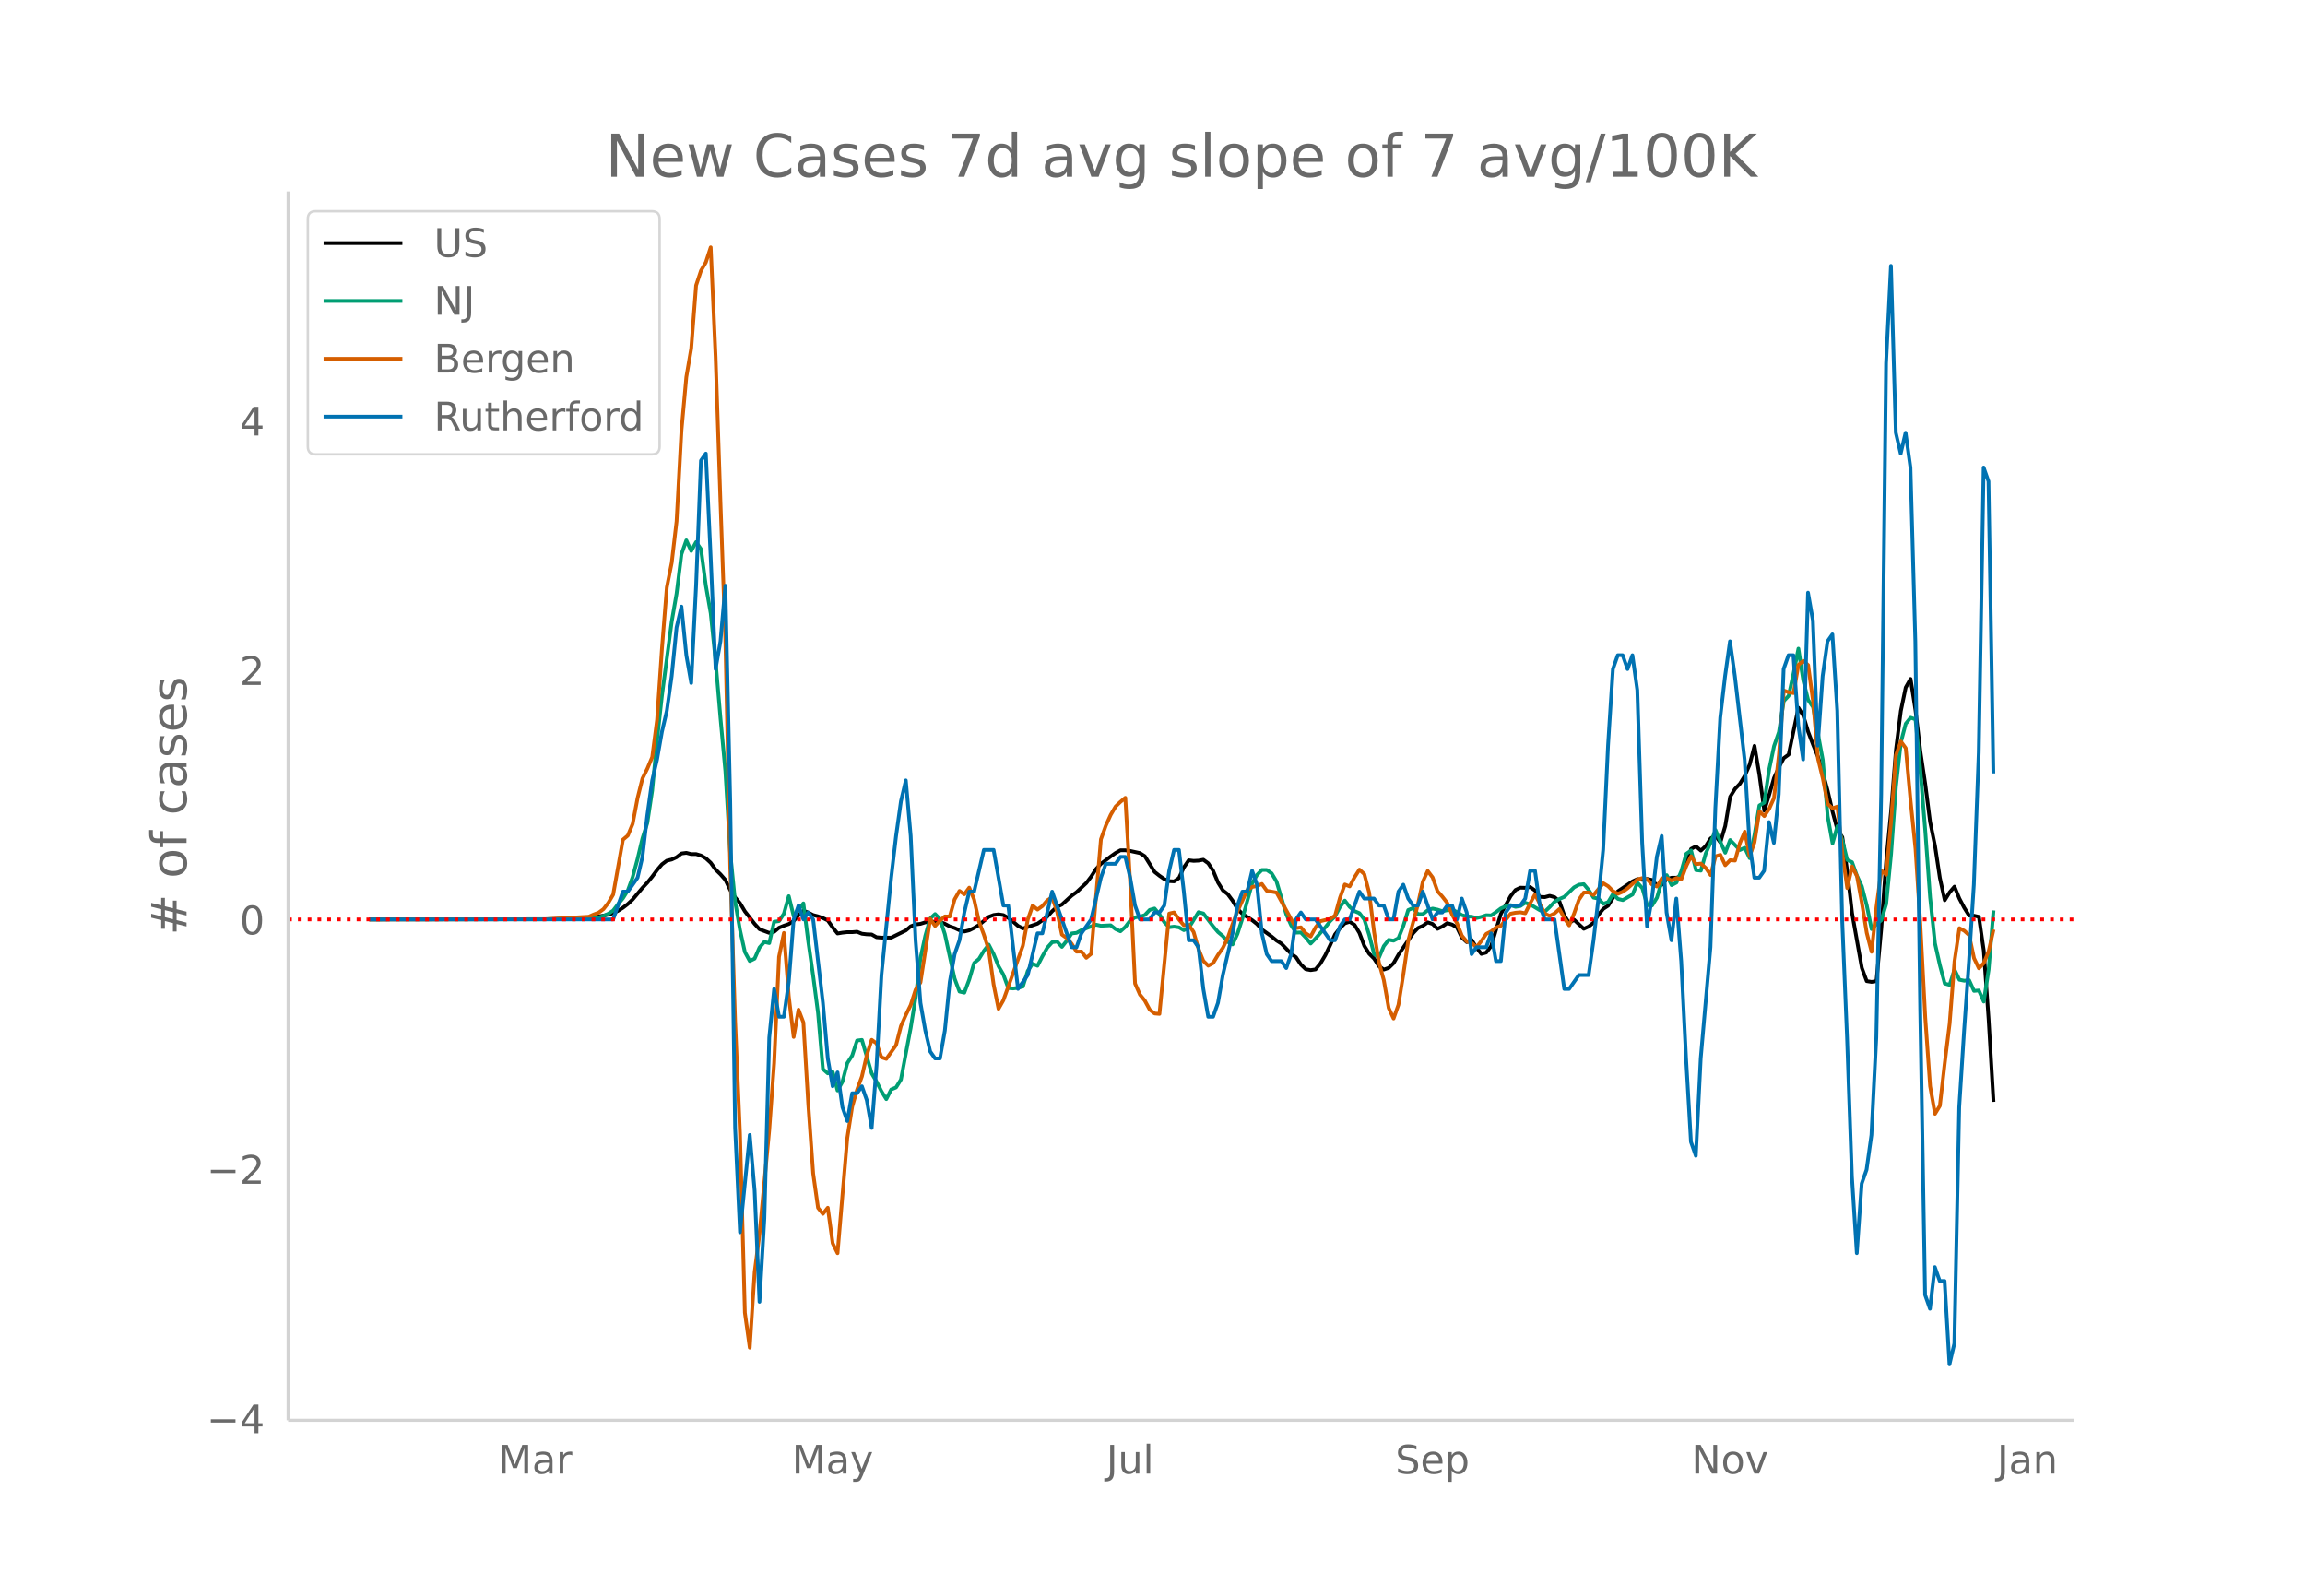 <svg height="864" viewBox="0 0 936 648" width="1248" xmlns="http://www.w3.org/2000/svg" xmlns:xlink="http://www.w3.org/1999/xlink"><defs><style>*{stroke-linecap:butt;stroke-linejoin:round}</style></defs><g id="figure_1"><path d="M0 648h936V0H0z" fill="#fff" id="patch_1"/><g id="axes_1"><path d="M117 576.72h725.4V77.76H117z" fill="none" id="patch_2"/><path clip-path="url(#p0504dc8140)" d="M149.973 373.345l73.272-.081 9.902-.246 3.96-.19 3.962-.384 3.96-.618 1.98-.403 1.98-.63 1.981-.94 1.98-1.237 1.981-1.513 1.98-1.868 3.961-4.708 1.98-2.105 1.98-2.44 1.981-2.684 1.98-2.326 1.98-1.477 1.981-.473 1.98-.924 1.98-1.527 1.981-.256 1.98.507 1.98-.005 1.981.581 1.98 1.127 1.98 1.82 1.981 2.753 1.98 1.925 1.98 2.257 1.981 4.11 1.98 2.989 1.98 2.357 1.981 3.337 3.96 5.086 1.981 2.176 3.96 1.482 1.981-.439 1.98-1.667 1.981-.806 1.98-.68 1.98-1.224 1.981-2.357 1.98-1.828 1.98.766 1.981.999 1.98.507 1.98.716 1.981.942 1.98 2.84 1.98 2.468 1.981-.331 1.98-.218 1.98.018 1.981-.164 1.98.799 1.98.233 1.981.068 1.98 1.119 1.98.165 3.962.008 5.94-2.926 1.98-1.668 1.981-.766 1.98-.247 1.98-.615 3.962-.267 1.98.037 1.98.82 1.98 1.082 1.981.637 1.98.918 1.98.509 1.981-.49 1.98-.971 1.98-1.187 3.961-3.307 1.98-.751 1.981-.267 1.98.308 1.98 1.109 1.981 1.556 1.98 1.721 1.98 1.013 1.981-.569 3.96-1.357 1.981-1.357 1.98-1.525 1.98-2.159 1.981-1.803 1.98-.908 3.961-3.614 1.98-1.434 3.961-3.715 1.98-2.596 1.981-3.09 1.98-2.1 3.961-2.983 1.98-1.414 1.98-1.109 1.981.01 1.98.27 3.961.865 1.98 1.262 3.961 6.369 1.98 1.565 1.98 1.37 1.981.813 1.98.118 1.98-1.362 1.981-4.307 1.98-2.908 1.98.241 1.981-.097 1.98-.37 1.98 1.45 1.981 3.011 1.98 4.766 1.98 3.198 1.981 1.541 1.98 2.666 1.981 3.337 1.98 1.998 3.961 2.579 1.98 1.587 1.98 2.216 3.961 2.835 1.98 1.63 1.981 1.255 3.96 4.117 1.981 1.404 1.98 2.966 1.98 1.904 1.981.373 1.98-.296 1.98-2.397 1.981-3.364 1.98-4.08 1.98-4.376 1.981-2.486 1.98-2.005 1.98-.636 1.981 1.256 1.98 3.289 1.98 5.24 1.981 3.187 1.98 1.965 1.98 3.081 1.981 1.394 1.98-.677 1.981-1.907 1.98-3.467 5.941-8.707 1.98-2.1 1.981-.899 1.98-1.413 1.98.67 1.981 1.963 1.98-.958 1.98-1.36 1.981.59 1.98 1.17 1.98 4.106 1.981 1.826 1.98-.921 1.98 3.189 1.981 2.531 1.98-.558 1.98-2.576 3.962-13.132 3.96-7.191 1.98-2.512 1.98-.93 1.981.057 1.98-.308 1.98 1.39 1.981 2.609 1.98.101 1.981-.535 1.98.54 1.98 1.733 1.981 5.663 1.98 3.163 1.98-1.368 3.961 3.672 1.98-.919 1.981-1.567 1.98-3.231 1.98-2.387 1.981-1.301 1.98-3.276 1.98-2.576 5.942-4.029 1.98-.913 1.98.312 1.98-.383 1.981.432 1.98 2.224 1.98-.285 1.981-2.28 1.98-.57 1.98-.007 1.981-.677 1.98-4.5 1.98-6.52 1.981-1.024 1.98 1.717 1.981-1.837 1.98-3.119 1.98-1.113 1.981 2.752 1.98-6.682 1.98-11.842 1.981-3.211 1.98-2.09 1.98-3.213 1.981-4.547 1.98-7.649 1.98 11.714 1.981 14.601 1.98-6.33 1.98-6.928 1.981-4.353 1.98-3.704 1.98-1.444 3.962-19.026 1.98 3.177 1.98 6.595 1.98 5.205 1.98 4.837 1.981 6.532 1.98 7.322 1.98 8.536 1.981 7.382 1.98 2.961 1.981 13.645 1.98 17.2 3.961 22.249 1.98 5.38 1.98.31 1.981-.29 1.98-21.53 1.98-27.322 1.981-20.13 1.98-25.065 1.98-15.686 1.981-9.545 1.98-3.473 1.98 12.697 1.981 16.69 1.98 13.24 1.98 15.437 1.981 9.63 1.98 13.077 1.98 9.097 1.981-3.205 1.98-2.314 1.98 4.828 1.981 3.755 1.98 3.18 1.98.05 1.981.443 1.98 13.71 1.98 28.02 1.981 33.421h0" fill="none" stroke="#000" stroke-linecap="round" stroke-width="1.5" id="line2d_1"/><path clip-path="url(#p0504dc8140)" d="M149.973 373.344l81.194-.099 5.94-.203 5.942-.443 1.98-.663 1.98-.878 1.98-1.298 1.981-2.595 1.98-2.397 1.981-3.188 1.98-5.428 1.98-7.378 1.981-8.331 1.98-6.243 1.98-13.184 1.981-20.497 1.98-18.024 3.961-30.062 1.98-11.386 1.98-16.011 1.981-5.627 1.98 4.323 1.98-3.624 1.981 2.839 1.98 14.784 1.98 11.333 1.981 19.392 1.98 23.133 1.98 21.561 1.981 33.14 1.98 19.764 1.98 11.56 1.981 8.949 1.98 3.66 1.98-.96 1.981-4.51 1.98-2.263 1.98.466 1.981-8.646 1.98-.285 1.981-2.99 1.98-7.14 1.98 8.1 3.961-5.167 1.98 15.557 1.981 13.848 1.98 15.103 1.98 22.778 1.981 1.74 1.98-.582 1.98 7.54 1.981-3.537 1.98-7.558 1.98-3.072 1.981-6.12 1.98-.25 3.961 13.579 1.98 3.368 1.98 3.893 1.981 3.205 1.98-3.915 1.98-.832 1.981-3.2 3.96-20.998 1.981-12.252 1.98-16.006 1.98-9.187 1.981-6.947 1.98-1.815 1.981 2.007 1.98 6.121 3.961 18.071 1.98 5.271 1.98.46 1.981-5.318 1.98-6.749 1.98-1.652 1.981-3.252 1.98-2.549 1.98 3.828 1.981 4.91 1.98 3.44 1.98 5.463 1.981.163 1.98-.245 1.98-.494 1.981-6.406 1.98-2.897 1.98.837 1.981-3.851 1.98-3.491 1.98-2.217 1.981-.302 1.98 2.176 1.98-2.473 1.981-2.979 1.98-.233 1.98-1.1 3.962-1.512 1.98-.698 1.98.442 3.961-.204 1.98 1.542 1.98.896 1.981-1.757 1.98-2.595 1.98-1.297 1.981-.291 1.98-.64 1.98-2.1 1.981-.57 1.98 2.367 1.98 3.224 1.981 2.018 1.98-.244 1.98.303 1.981 1.128 1.98-.872 3.961-6.44 1.98.529 3.961 5.213 1.98 2.32 1.98 1.66 1.981 2.338 1.98 1.041 1.981-4.322 1.98-6.19 3.961-14.214 1.98-3.509 1.98-2.013 1.981.006 1.98 1.356 1.98 3.316 3.961 13.312 1.98 4.485 1.981 2.985 1.98-.07 1.98 2.06 1.981 2.438 1.98-2.037 3.961-4.538 1.98-2.53 1.98-1.932 1.981-3.794 1.98-2.624 1.98 2.578 1.981 1.71 1.98.82 1.98 2.566 1.981 6.272 1.98 7.727 1.98 1.507 1.981-4.696 1.98-2.53 1.981.331 1.98-1.012 1.98-4.963 1.981-6.464 1.98-.797 1.98 2.461 1.981.006 1.98-1.56 1.98-.703 1.981.419 1.98.657 1.98-.401 1.981-.192 1.98.896 1.98 1.291 1.981.483 1.98.157 1.98.53 1.981-.477 1.98-.664 1.98.088 1.981-1.344 1.98-1.507 1.98-.85 1.981-.506 1.98.722 1.98-.338 1.981-1.315 1.98.658 3.961 2.38 1.98.593 1.981-1.891 1.98-2.13 1.98-1.152 1.981-.866 3.96-3.858 1.981-1.082 1.98-.227 1.98 2.38 1.981 3.095 1.98.419 1.98 2.123 1.981-.733 1.98-3.299 1.98 2.02 1.981.482 3.96-2.298 1.981-4.77 1.98 2.193 1.98 6.929 1.981.157 1.98-3.211 1.98-6.773 1.981-2.362 1.98 4.055 1.98-1.047 1.981-4.7 1.98-6.954 1.98-1.367 1.981 7.965 1.98.233 1.981-7 1.98-4.31 1.98-5.196 1.981 4.8 1.98 4.427 1.98-5.166 3.961 4.061 1.98-.896 1.981 4.2 1.98-9.535 1.98-11.875 1.981-1.129 1.98-13.416 1.98-9.513 1.981-5.725 1.98-12.613 1.98-2.112 1.981-9.117 1.98-10.042 1.98 12.968 1.981 7.884 1.98 2.868 3.961 21.452 1.98 22.865 1.98 11.019 1.981-6.988 1.98 5.696 1.981 8.024 1.98.93 1.98 5.487 1.981 4.317 1.98 7.633 1.98 9.722 1.981-1.96 1.98-1.653 1.98-6.563 1.981-20.293 1.98-27.397 1.98-17.943 1.981-7.581 1.98-2.444 1.98.652 1.981 20.794 1.98 24.36 1.98 27.188 1.981 18.647 1.98 8.831 1.98 7.477 1.981.564 1.98-6.208 1.98 4.108 1.981.395 1.98-.203 1.98 4.334 1.981-.163 1.98 4.51 1.98-12.987 1.981-24.034h0" fill="none" stroke="#009e73" stroke-linecap="round" stroke-width="1.5" id="line2d_2"/><path clip-path="url(#p0504dc8140)" d="M149.973 373.344l71.292-.055 17.823-1.054 1.98-.886 1.98-.721 1.981-1.441 1.98-2.55 1.98-3.382 3.962-22.285 1.98-1.663 1.98-4.767 1.98-10.477 1.981-7.927 1.98-3.992 1.98-4.711 1.981-15.19 1.98-28.825 1.98-24.89 1.981-9.979 1.98-16.852 1.98-36.808 1.981-21.786 1.98-11.586 1.98-25.61 1.981-5.988 1.98-3.381 1.98-6.098 1.981 44.458 1.98 59.038 1.98 55.657 1.981 92.63 1.98 62.198 1.98 46.01 1.981 72.62 1.98 14.191 1.98-30.655 1.981-15.466 3.96-42.241 1.981-27.163 1.98-43.184 1.981-9.7 1.98 25.665 1.98 16.575 1.981-11.087 1.98 5.211 1.98 33.261 1.981 28.05 1.98 13.97 1.98 2.438 1.981-2.494 1.98 14.413 1.98 4.047 3.961-46.787 1.98-12.695 1.981-6.874 1.98-5.432 1.98-8.648 1.981-6.209 1.98 1.442 1.98 5.654 1.981.665 3.96-5.599 1.981-7.76 1.98-4.49 1.98-4.047 1.981-6.209 1.98-2.938 3.961-25.833 1.98 2.883 1.981-2.162 1.98-1.718 1.98.055 1.981-6.985 1.98-3.437 1.98 1.386 1.981-2.716 1.98 4.823 1.98 8.98 1.981 5.322 1.98 6.153 1.98 14.08 1.981 9.868 1.98-3.493 3.961-11.031 3.96-11.142 1.981-10.588 1.98-5.655 1.98 1.608 1.981-1.441 1.98-2.329 1.98-1.22 1.981 5.766 1.98 9.368 1.98 1.442 1.981 2.273 1.98 3.215 1.98-.056 1.981 2.55 1.98-1.607 3.961-46.51 1.98-5.543 1.981-4.38 1.98-3.381 1.98-1.885 1.981-1.663 1.98 34.647 1.98 40.8 1.981 4.49 1.98 2.439 1.98 3.658 1.981 1.553 1.98.166 3.961-40.744 1.98-.444 1.98 2.883 1.981 2.328 1.98-.166 1.98 2.882 1.981 6.874 1.98 4.878 1.98 1.94 1.981-1.053 1.98-3.326 1.98-2.827 1.981-4.047 1.98-5.765 1.981-5.044 3.96-8.704 1.981-1.22 1.98-.387 1.98-.832 1.981 2.772 3.96.72 7.922 14.469 1.98-.333 1.98 2.44 1.981 1.275 1.98-3.66 1.98-2.55 3.961-.942 1.98-1.33 1.981-7.206 1.98-5.433 1.98.776 1.981-3.714 1.98-3.104 1.98 1.829 1.981 7.539 1.98 15.965 1.98 12.362 1.981 7.207 1.98 11.308 1.981 4.269 1.98-5.6 1.98-12.306 1.981-13.692 3.96-14.856 1.981-9.147 1.98-4.324 1.98 2.605 1.981 5.6 1.98 2.217 1.98 2.55 1.981 4.767 1.98 3.492 1.98 5.045 1.981 2.384 1.98.554 1.98 1.718 1.981-2.494 1.98-2.883 1.98-.998 1.981-1.607 1.98-.665 3.961-4.934 1.98-.388 1.98-.166 1.981.388 1.98-4.047 1.98-3.659 3.962 7.872 1.98.887 1.98-.998 1.98-1.774 1.981 3.659 1.98 2.993 1.98-4.767 1.981-5.654 1.98-2.938h1.98l1.981.997 3.96-4.767 1.981 1.22 1.98 1.995 1.98 1.053 1.981-.831 1.98-1.441 3.961-3.548 1.98-.554 1.98.498 1.981 2.162 1.98.776 1.98-3.326h1.981l1.98.832 1.98-.942 1.981.443 1.98-5.322 1.98-3.991 1.981 3.215 1.98-.222 1.981 1.774 1.98 2.883 1.98-7.595 1.981-.61 1.98 4.214 1.98-2.051 1.981.166 1.98-7.096 1.98-4.656 1.981 9.978 1.98-5.654 1.98-12.64 1.981 1.996 1.98-2.938 1.98-4.435 1.981-17.572 1.98-26.055 1.98.721 1.981.333 1.98-11.475 1.98-1.608 1.981 1.719 1.98 14.634 1.98 23.227 1.981 8.15 1.98 10.366 1.98 1.773 1.981-.72 1.98 18.903 1.981 14.191 1.98-8.758 1.98 3.935 1.981 10.81 1.98 12.196 1.98 7.705 1.981-18.293 1.98-14.69 1.98 1.663 1.981-21.897 1.98-26.72 1.98-5.487 1.981 2.716 1.98 21.564 1.98 19.291 1.981 30.822 1.98 37.75 1.98 27.884 1.981 11.198 1.98-3.27 1.98-17.352 1.981-16.02 1.98-25.278 1.98-13.471 1.981 1.053 1.98 1.774 1.98 9.369 1.981 4.102 1.98-2.107 1.98-4.823 1.981-8.814h0" fill="none" stroke="#d55e00" stroke-linecap="round" stroke-width="1.5" id="line2d_3"/><path clip-path="url(#p0504dc8140)" d="M149.973 373.344h99.017l3.96-11.293h1.981l3.96-5.647 1.981-8.47 1.98-16.94 1.98-14.117 1.981-8.47 1.98-11.294 1.98-8.47 1.981-14.117 1.98-19.763 1.98-8.47 1.981 19.763 1.98 11.294 1.98-39.528 1.981-50.82 1.98-2.824 1.98 42.35 1.981 45.175 1.98-11.294 1.98-22.587 1.981 87.525 1.98 132.698 1.98 42.35 3.962-39.526 1.98 22.587 1.98 45.174 1.98-33.88 1.98-73.408 1.981-19.764 1.98 11.293h1.981l1.98-14.116 1.98-25.41 1.981-5.648 1.98 5.647 1.98-2.823 1.981 2.823 3.96 33.88 1.981 22.588 1.98 11.293 1.98-5.647 1.981 14.117 1.98 5.647 1.98-11.294h1.981l1.98-2.823 1.98 5.647 1.981 11.293 1.98-25.41 1.98-36.704 3.962-39.527 1.98-16.94 1.98-14.117 1.98-8.47 1.98 22.587 1.981 42.35 1.98 25.41 1.98 11.294 1.981 8.47 1.98 2.824h1.981l1.98-11.294 1.98-19.763 1.981-11.294 1.98-5.647 1.98-11.293 1.981-8.47h1.98l3.961-16.94h3.96l3.961 22.586h1.98l3.961 33.88 3.961-5.646 3.96-16.94h1.981l3.96-16.94 7.922 22.587h1.98l1.98-5.647 3.962-5.647 3.96-16.94 1.98-5.647h3.961l1.98-2.823h1.981l1.98 8.47 1.98 11.293 1.981 5.647h3.96l1.981-2.823h1.98l1.98-2.824 1.981-14.116 1.98-8.47h1.98l1.981 16.94 1.98 19.763h1.98l1.981 2.824 1.98 16.94 1.98 11.293h1.981l1.98-5.646 1.98-11.294 3.962-16.94 1.98-11.294 1.98-5.646h1.98l1.981-8.47 1.98 5.646 1.98 19.764 1.981 8.47 1.98 2.823h3.961l1.98 2.824 1.98-5.647 1.981-14.117 1.98-2.823 1.98 2.823h3.961l5.941 8.47h1.98l1.981-5.646 1.98-2.824h1.98l3.962-11.293 1.98 2.823h3.96l1.98 2.823h1.981l1.98 5.647h1.981l1.98-11.293 1.98-2.824 1.981 5.647 1.98 2.823h1.98l1.981-5.646 3.96 11.293 1.981-2.823h1.98l1.98-2.824h1.981l1.98 5.647 1.98-8.47 1.981 5.647 1.98 16.94 1.98-2.823h3.961l1.98-5.647 1.981 11.293h1.98l1.98-19.763 1.981-2.824h3.96l1.981-2.823 1.98-11.293h1.98l1.981 14.116 1.98 5.647h3.961l3.961 28.234h1.98l3.961-5.647h3.96l1.981-14.117 1.98-16.94L651 345.11l1.981-42.35 1.98-31.057 1.98-5.647h1.981l1.98 5.647 1.98-5.647 1.981 14.117 1.98 62.114 1.98 33.88 1.981-11.293 1.98-16.94 1.98-8.47 1.981 31.057 1.98 11.293 1.98-16.94 1.981 25.41 1.98 39.528 1.98 33.88 1.981 5.647 1.98-39.527 3.961-45.174 1.98-56.468 1.981-36.704 1.98-16.94 1.98-14.117 1.981 14.117 3.96 33.88 1.981 33.881 1.98 14.117h1.98l1.981-2.823 1.98-19.764 1.98 8.47 1.981-19.764 1.98-50.82 1.98-5.647h1.981l1.98 28.234 1.98 14.117 1.981-67.761 1.98 11.293 1.98 50.82 1.981-28.233 1.98-14.117 1.98-2.823 1.981 31.057 1.98 84.701 1.981 47.998 1.98 56.467 1.98 31.057 1.981-28.234 1.98-5.646 1.98-14.117 1.981-39.527 1.98-98.819 1.98-175.049 1.981-39.527 1.98 67.761 1.98 8.47 1.981-8.47 1.98 14.117 1.98 70.584 1.981 149.639 1.98 115.758 1.98 5.647 1.981-16.94 1.98 5.647h1.98l1.981 33.88 1.98-8.47 1.98-95.995 1.981-31.057 1.98-28.234 1.98-31.057 1.981-53.644 1.98-115.758 1.98 5.647 1.981 118.581h0" fill="none" stroke="#0072b2" stroke-linecap="round" stroke-width="1.5" id="line2d_4"/><path clip-path="url(#p0504dc8140)" d="M117 373.344h725.4" fill="none" stroke="red" stroke-dasharray="1.5,2.475" stroke-width="1.5" id="line2d_5"/><path d="M117 576.72V77.76" fill="none" stroke="#d3d3d3" stroke-linecap="square" stroke-width="1.25" id="patch_3"/><path d="M117 576.72h725.4" fill="none" stroke="#d3d3d3" stroke-linecap="square" stroke-width="1.25" id="patch_4"/><g id="matplotlib.axis_1"><g id="xtick_1"><g transform="matrix(.16 0 0 -.16 202.21 598.378)" fill="#696969" id="text_1"><defs><path d="M9.813 72.906h14.703l18.593-49.61 18.703 49.61h14.704V0H66.89v64.016l-18.797-50h-9.907l-18.796 50V0H9.813z" id="DejaVuSans-77"/><path d="M34.281 27.484q-10.89 0-15.093-2.484-4.204-2.484-4.204-8.5 0-4.781 3.157-7.594 3.156-2.797 8.562-2.797 7.485 0 12 5.297 4.516 5.297 4.516 14.078v2zm17.922 3.72V0H43.22v8.297Q40.14 3.328 35.547.953q-4.594-2.375-11.234-2.375-8.391 0-13.36 4.719Q6 8.016 6 15.922q0 9.219 6.172 13.906 6.187 4.688 18.437 4.688h12.61v.89q0 6.203-4.078 9.594-4.078 3.39-11.453 3.39-4.688 0-9.141-1.124-4.438-1.125-8.531-3.375v8.312q4.921 1.906 9.562 2.844 4.64.953 9.031.953 11.875 0 17.735-6.156 5.86-6.14 5.86-18.64z" id="DejaVuSans-97"/><path d="M41.11 46.297q-1.516.875-3.297 1.281Q36.03 48 33.89 48q-7.625 0-11.703-4.953-4.079-4.953-4.079-14.234V0H9.08v54.688h9.03v-8.5q2.844 4.984 7.375 7.39Q30.031 56 36.531 56q.922 0 2.047-.125 1.125-.11 2.484-.36z" id="DejaVuSans-114"/></defs><use xlink:href="#DejaVuSans-77"/><use x="86.279" xlink:href="#DejaVuSans-97"/><use x="147.559" xlink:href="#DejaVuSans-114"/></g></g><g id="xtick_2"><g transform="matrix(.16 0 0 -.16 321.565 598.378)" fill="#696969" id="text_2"><defs><path d="M32.172-5.078q-3.797-9.766-7.422-12.735-3.61-2.984-9.656-2.984H7.906v7.516h5.282q3.703 0 5.75 1.765Q21-9.766 23.483-3.219l1.61 4.094-22.11 53.813H12.5l17.094-42.766 17.093 42.766h9.516z" id="DejaVuSans-121"/></defs><use xlink:href="#DejaVuSans-77"/><use x="86.279" xlink:href="#DejaVuSans-97"/><use x="147.559" xlink:href="#DejaVuSans-121"/></g></g><g id="xtick_3"><g transform="matrix(.16 0 0 -.16 449.254 598.378)" fill="#696969" id="text_3"><defs><path d="M9.813 72.906h9.859V5.078q0-13.187-5-19.14-5-5.954-16.094-5.954h-3.75v8.297h3.078q6.531 0 9.219 3.672Q9.813-4.39 9.813 5.078z" id="DejaVuSans-74"/><path d="M8.5 21.578v33.11h8.984V21.922q0-7.766 3.016-11.656 3.031-3.875 9.094-3.875 7.265 0 11.484 4.64 4.234 4.64 4.234 12.656v31h8.985V0h-8.984v8.406Q42.047 3.422 37.718 1q-4.313-2.422-10.032-2.422-9.421 0-14.312 5.86Q8.5 10.296 8.5 21.578zM31.11 56z" id="DejaVuSans-117"/><path d="M9.422 75.984h8.984V0H9.422z" id="DejaVuSans-108"/></defs><use xlink:href="#DejaVuSans-74"/><use x="29.492" xlink:href="#DejaVuSans-117"/><use x="92.871" xlink:href="#DejaVuSans-108"/></g></g><g id="xtick_4"><g transform="matrix(.16 0 0 -.16 566.608 598.378)" fill="#696969" id="text_4"><defs><path d="M53.516 70.516V60.89q-5.61 2.687-10.594 4-4.984 1.328-9.625 1.328-8.047 0-12.422-3.125t-4.375-8.89q0-4.845 2.906-7.313 2.907-2.453 11.016-3.97l5.953-1.218q11.031-2.11 16.281-7.406 5.25-5.297 5.25-14.172 0-10.61-7.11-16.078-7.093-5.469-20.812-5.469-5.172 0-11.015 1.172Q13.14.922 6.89 3.219v10.156q6-3.36 11.765-5.078 5.766-1.703 11.328-1.703 8.438 0 13.032 3.312 4.593 3.328 4.593 9.485 0 5.359-3.297 8.39-3.296 3.032-10.812 4.547L27.484 33.5q-11.03 2.188-15.968 6.875-4.922 4.688-4.922 13.047 0 9.672 6.812 15.234 6.813 5.563 18.766 5.563 5.14 0 10.453-.938 5.328-.922 10.89-2.765z" id="DejaVuSans-83"/><path d="M56.203 29.594v-4.39H14.891q.593-9.282 5.593-14.142 5-4.859 13.938-4.859 5.172 0 10.031 1.266 4.86 1.265 9.656 3.812v-8.5Q49.266.734 44.187-.344 39.11-1.422 33.892-1.422q-13.094 0-20.735 7.61-7.64 7.625-7.64 20.625 0 13.421 7.25 21.296Q20.016 56 32.328 56q11.031 0 17.453-7.11 6.422-7.093 6.422-19.296zm-8.984 2.64q-.094 7.36-4.125 11.75-4.032 4.407-10.672 4.407-7.516 0-12.031-4.25-4.516-4.25-5.203-11.97z" id="DejaVuSans-101"/><path d="M18.11 8.203v-29H9.077v75.484h9.031v-8.296q2.844 4.875 7.157 7.234Q29.594 56 35.594 56q9.968 0 16.187-7.906 6.235-7.907 6.235-20.797T51.78 6.484q-6.218-7.906-16.187-7.906-6 0-10.328 2.375-4.313 2.375-7.157 7.25zm30.578 19.094q0 9.906-4.079 15.547-4.078 5.64-11.203 5.64-7.14 0-11.218-5.64-4.079-5.64-4.079-15.547 0-9.906 4.078-15.547 4.079-5.64 11.22-5.64 7.124 0 11.202 5.64t4.078 15.547z" id="DejaVuSans-112"/></defs><use xlink:href="#DejaVuSans-83"/><use x="63.477" xlink:href="#DejaVuSans-101"/><use x="125" xlink:href="#DejaVuSans-112"/></g></g><g id="xtick_5"><g transform="matrix(.16 0 0 -.16 686.874 598.378)" fill="#696969" id="text_5"><defs><path d="M9.813 72.906h13.28l32.329-60.984v60.984h9.562V0h-13.28L19.39 60.984V0H9.813z" id="DejaVuSans-78"/><path d="M30.61 48.39q-7.22 0-11.422-5.64-4.204-5.64-4.204-15.453 0-9.813 4.172-15.453 4.188-5.64 11.453-5.64 7.188 0 11.375 5.655 4.203 5.672 4.203 15.438 0 9.719-4.203 15.406-4.187 5.688-11.375 5.688zm0 7.61q11.718 0 18.406-7.625 6.703-7.61 6.703-21.078 0-13.422-6.703-21.078-6.688-7.64-18.407-7.64-11.765 0-18.437 7.64-6.656 7.656-6.656 21.078 0 13.469 6.656 21.078Q18.844 56 30.609 56z" id="DejaVuSans-111"/><path d="M2.984 54.688H12.5L29.594 8.797l17.093 45.89h9.516L35.687 0H23.485z" id="DejaVuSans-118"/></defs><use xlink:href="#DejaVuSans-78"/><use x="74.805" xlink:href="#DejaVuSans-111"/><use x="135.986" xlink:href="#DejaVuSans-118"/></g></g><g id="xtick_6"><g transform="matrix(.16 0 0 -.16 810.957 598.378)" fill="#696969" id="text_6"><defs><path d="M54.89 33.016V0h-8.984v32.719q0 7.765-3.031 11.61-3.031 3.858-9.078 3.858-7.281 0-11.484-4.64-4.204-4.625-4.204-12.64V0H9.08v54.688h9.03v-8.5q3.235 4.937 7.594 7.374Q30.078 56 35.797 56q9.422 0 14.25-5.828 4.844-5.828 4.844-17.156z" id="DejaVuSans-110"/></defs><use xlink:href="#DejaVuSans-74"/><use x="29.492" xlink:href="#DejaVuSans-97"/><use x="90.771" xlink:href="#DejaVuSans-110"/></g></g></g><g id="matplotlib.axis_2"><g id="ytick_1"><g transform="matrix(.16 0 0 -.16 83.912 581.994)" fill="#696969" id="text_7"><defs><path d="M10.594 35.5h62.593v-8.297H10.594z" id="DejaVuSans-8722"/><path d="M37.797 64.313L12.89 25.39h24.906zm-2.594 8.593H47.61V25.391h10.407v-8.203H47.609V0h-9.812v17.188H4.89v9.515z" id="DejaVuSans-52"/></defs><use xlink:href="#DejaVuSans-8722"/><use x="83.789" xlink:href="#DejaVuSans-52"/></g></g><g id="ytick_2"><g transform="matrix(.16 0 0 -.16 83.912 480.708)" fill="#696969" id="text_8"><defs><path d="M19.188 8.297h34.421V0H7.33v8.297q5.609 5.812 15.296 15.594 9.703 9.797 12.188 12.64 4.734 5.313 6.609 9 1.89 3.688 1.89 7.25 0 5.813-4.078 9.469-4.078 3.672-10.625 3.672-4.64 0-9.797-1.61-5.14-1.609-11-4.89v9.969Q13.767 71.78 18.938 73q5.188 1.219 9.485 1.219 11.328 0 18.062-5.672 6.735-5.656 6.735-15.125 0-4.5-1.688-8.531-1.672-4.016-6.125-9.485-1.218-1.422-7.765-8.187-6.532-6.766-18.453-18.922z" id="DejaVuSans-50"/></defs><use xlink:href="#DejaVuSans-8722"/><use x="83.789" xlink:href="#DejaVuSans-50"/></g></g><g id="ytick_3"><g transform="matrix(.16 0 0 -.16 97.32 379.423)" fill="#696969" id="text_9"><defs><path d="M31.781 66.406q-7.61 0-11.453-7.5Q16.5 51.422 16.5 36.375q0-14.984 3.828-22.484 3.844-7.5 11.453-7.5 7.672 0 11.5 7.5 3.844 7.5 3.844 22.484 0 15.047-3.844 22.531-3.828 7.5-11.5 7.5zm0 7.813q12.266 0 18.735-9.703 6.468-9.688 6.468-28.141 0-18.406-6.468-28.11-6.47-9.687-18.735-9.687-12.25 0-18.718 9.688-6.47 9.703-6.47 28.109 0 18.453 6.47 28.14Q19.53 74.22 31.78 74.22z" id="DejaVuSans-48"/></defs><use xlink:href="#DejaVuSans-48"/></g></g><g id="ytick_4"><use xlink:href="#DejaVuSans-50" transform="matrix(.16 0 0 -.16 97.32 278.138)" fill="#696969" id="text_10"/></g><g id="ytick_5"><use xlink:href="#DejaVuSans-52" transform="matrix(.16 0 0 -.16 97.32 176.852)" fill="#696969" id="text_11"/></g><g transform="matrix(0 -.2 -.2 0 75.753 379.813)" fill="#696969" id="text_12"><defs><path d="M51.125 44H36.922l-4.11-16.313h14.313zm-7.328 27.781l-5.078-20.265h14.265L58.11 71.78h7.813L60.89 51.516h15.234V44h-17.14l-4-16.313h15.53V20.22H53.079L48 0h-7.813l5.032 20.219H30.906L25.875 0h-7.86l5.079 20.219H7.719v7.468h17.187L29 44H13.281v7.516h17.625l4.985 20.265z" id="DejaVuSans-35"/><path d="M37.11 75.984V68.5h-8.594q-4.828 0-6.72-1.953-1.874-1.953-1.874-7.031v-4.828h14.797v-6.985H19.922V0H10.89v47.703H2.297v6.984h8.594V58.5q0 9.125 4.25 13.297 4.25 4.187 13.468 4.187z" id="DejaVuSans-102"/><path d="M48.781 52.594v-8.407q-3.812 2.11-7.64 3.157-3.828 1.047-7.735 1.047-8.75 0-13.593-5.547-4.829-5.532-4.829-15.547 0-10.016 4.829-15.563 4.843-5.53 13.593-5.53 3.907 0 7.735 1.046 3.828 1.047 7.64 3.156V2.094Q45.016.344 40.984-.531q-4.015-.89-8.562-.89-12.36 0-19.64 7.765-7.266 7.765-7.266 20.953 0 13.375 7.343 21.031Q20.22 56 33.016 56q4.14 0 8.093-.86 3.953-.843 7.672-2.546z" id="DejaVuSans-99"/><path d="M44.281 53.078v-8.5q-3.797 1.953-7.906 2.922-4.094.984-8.5.984-6.688 0-10.031-2.047-3.344-2.046-3.344-6.156 0-3.125 2.39-4.906 2.391-1.781 9.626-3.39l3.078-.688q9.562-2.047 13.593-5.781 4.032-3.735 4.032-10.422 0-7.625-6.032-12.078-6.03-4.438-16.578-4.438-4.39 0-9.156.86Q10.688.296 5.422 2v9.281q4.984-2.594 9.812-3.89 4.829-1.282 9.579-1.282 6.343 0 9.75 2.172 3.421 2.172 3.421 6.125 0 3.656-2.468 5.61-2.453 1.953-10.813 3.765l-3.125.735q-8.344 1.75-12.062 5.39-3.704 3.64-3.704 9.985 0 7.718 5.47 11.906Q16.75 56 26.811 56q4.97 0 9.36-.734 4.406-.72 8.11-2.188z" id="DejaVuSans-115"/></defs><use xlink:href="#DejaVuSans-35"/><use x="83.789" xlink:href="#DejaVuSans-32"/><use x="115.576" xlink:href="#DejaVuSans-111"/><use x="176.758" xlink:href="#DejaVuSans-102"/><use x="211.963" xlink:href="#DejaVuSans-32"/><use x="243.75" xlink:href="#DejaVuSans-99"/><use x="298.73" xlink:href="#DejaVuSans-97"/><use x="360.01" xlink:href="#DejaVuSans-115"/><use x="412.109" xlink:href="#DejaVuSans-101"/><use x="473.633" xlink:href="#DejaVuSans-115"/></g></g><g transform="matrix(.24 0 0 -.24 245.86 71.76)" fill="#696969" id="text_13"><defs><path d="M4.203 54.688h8.985l11.234-42.672 11.172 42.672h10.593l11.235-42.672 11.187 42.672h8.985L63.28 0H52.688L40.922 44.828 29.109 0H18.5z" id="DejaVuSans-119"/><path d="M64.406 67.281v-10.39q-4.984 4.64-10.625 6.922-5.64 2.296-11.984 2.296-12.5 0-19.14-7.64-6.641-7.64-6.641-22.094 0-14.406 6.64-22.047 6.64-7.64 19.14-7.64 6.345 0 11.985 2.296 5.64 2.297 10.625 6.938V5.609Q59.234 2.094 53.437.33q-5.78-1.75-12.218-1.75-16.563 0-26.094 10.124-9.516 10.14-9.516 27.672 0 17.578 9.516 27.703 9.531 10.14 26.094 10.14 6.531 0 12.312-1.734 5.797-1.734 10.875-5.203z" id="DejaVuSans-67"/><path d="M8.203 72.906h46.875v-4.203L28.61 0H18.312L43.22 64.594H8.203z" id="DejaVuSans-55"/><path d="M45.406 46.39v29.594h8.985V0h-8.985v8.203Q42.578 3.328 38.25.953q-4.313-2.375-10.375-2.375-9.906 0-16.14 7.906-6.22 7.922-6.22 20.813 0 12.89 6.22 20.797Q17.968 56 27.874 56q6.063 0 10.375-2.375 4.328-2.36 7.156-7.234zm-30.61-19.093q0-9.906 4.079-15.547 4.078-5.64 11.203-5.64 7.125 0 11.219 5.64 4.11 5.64 4.11 15.547 0 9.906-4.11 15.547-4.094 5.64-11.219 5.64-7.125 0-11.203-5.64-4.078-5.64-4.078-15.547z" id="DejaVuSans-100"/><path d="M45.406 27.984q0 9.766-4.031 15.125-4.016 5.375-11.297 5.375-7.219 0-11.25-5.375-4.031-5.359-4.031-15.125 0-9.718 4.031-15.093t11.25-5.375q7.281 0 11.297 5.375 4.031 5.375 4.031 15.093zm8.985-21.203q0-13.953-6.203-20.765Q42-20.797 29.203-20.797q-4.734 0-8.937.703-4.203.703-8.157 2.172v8.735q3.954-2.141 7.813-3.157 3.86-1.031 7.86-1.031 8.843 0 13.234 4.61 4.39 4.609 4.39 13.937v4.453q-2.781-4.844-7.125-7.234Q33.938 0 27.875 0 17.828 0 11.672 7.656q-6.156 7.672-6.156 20.328 0 12.688 6.156 20.344Q17.828 56 27.875 56q6.063 0 10.406-2.39 4.344-2.391 7.125-7.22v8.297h8.985z" id="DejaVuSans-103"/><path d="M25.39 72.906h8.297L8.297-9.28H0z" id="DejaVuSans-47"/><path d="M12.406 8.297h16.11v55.625l-17.532-3.516v8.985l17.438 3.515h9.86V8.296H54.39V0H12.406z" id="DejaVuSans-49"/><path d="M9.813 72.906h9.859V42.094L52.39 72.906h12.703L28.906 38.922 67.672 0H54.688L19.672 35.11V0h-9.86z" id="DejaVuSans-75"/></defs><use xlink:href="#DejaVuSans-78"/><use x="74.805" xlink:href="#DejaVuSans-101"/><use x="136.328" xlink:href="#DejaVuSans-119"/><use x="218.115" xlink:href="#DejaVuSans-32"/><use x="249.902" xlink:href="#DejaVuSans-67"/><use x="319.727" xlink:href="#DejaVuSans-97"/><use x="381.006" xlink:href="#DejaVuSans-115"/><use x="433.105" xlink:href="#DejaVuSans-101"/><use x="494.629" xlink:href="#DejaVuSans-115"/><use x="546.729" xlink:href="#DejaVuSans-32"/><use x="578.516" xlink:href="#DejaVuSans-55"/><use x="642.139" xlink:href="#DejaVuSans-100"/><use x="705.615" xlink:href="#DejaVuSans-32"/><use x="737.402" xlink:href="#DejaVuSans-97"/><use x="798.682" xlink:href="#DejaVuSans-118"/><use x="857.861" xlink:href="#DejaVuSans-103"/><use x="921.338" xlink:href="#DejaVuSans-32"/><use x="953.125" xlink:href="#DejaVuSans-115"/><use x="1005.225" xlink:href="#DejaVuSans-108"/><use x="1033.008" xlink:href="#DejaVuSans-111"/><use x="1094.189" xlink:href="#DejaVuSans-112"/><use x="1157.666" xlink:href="#DejaVuSans-101"/><use x="1219.189" xlink:href="#DejaVuSans-32"/><use x="1250.977" xlink:href="#DejaVuSans-111"/><use x="1312.158" xlink:href="#DejaVuSans-102"/><use x="1347.363" xlink:href="#DejaVuSans-32"/><use x="1379.15" xlink:href="#DejaVuSans-55"/><use x="1442.773" xlink:href="#DejaVuSans-32"/><use x="1474.561" xlink:href="#DejaVuSans-97"/><use x="1535.84" xlink:href="#DejaVuSans-118"/><use x="1595.02" xlink:href="#DejaVuSans-103"/><use x="1658.496" xlink:href="#DejaVuSans-47"/><use x="1692.188" xlink:href="#DejaVuSans-49"/><use x="1755.811" xlink:href="#DejaVuSans-48"/><use x="1819.434" xlink:href="#DejaVuSans-48"/><use x="1883.057" xlink:href="#DejaVuSans-75"/></g><g id="legend_1"><path d="M128.2 184.5h136.45q3.2 0 3.2-3.2V88.96q0-3.2-3.2-3.2H128.2q-3.2 0-3.2 3.2v92.34q0 3.2 3.2 3.2z" fill="none" opacity=".8" stroke="#ccc" id="patch_5"/><path d="M131.4 98.718h32" fill="none" stroke="#000" stroke-linecap="round" stroke-width="1.5" id="line2d_6"/><g transform="matrix(.16 0 0 -.16 176.2 104.317)" fill="#696969" id="text_14"><defs><path d="M8.688 72.906h9.921V28.61q0-11.718 4.235-16.875 4.25-5.14 13.781-5.14 9.469 0 13.719 5.14 4.25 5.157 4.25 16.875v44.297H64.5V27.391q0-14.25-7.063-21.532-7.046-7.28-20.812-7.28-13.828 0-20.89 7.28-7.047 7.282-7.047 21.532z" id="DejaVuSans-85"/></defs><use xlink:href="#DejaVuSans-85"/><use x="73.193" xlink:href="#DejaVuSans-83"/></g><path d="M131.4 122.203h32" fill="none" stroke="#009e73" stroke-linecap="round" stroke-width="1.5" id="line2d_8"/><g transform="matrix(.16 0 0 -.16 176.2 127.802)" fill="#696969" id="text_15"><use xlink:href="#DejaVuSans-78"/><use x="74.805" xlink:href="#DejaVuSans-74"/></g><path d="M131.4 145.688h32" fill="none" stroke="#d55e00" stroke-linecap="round" stroke-width="1.5" id="line2d_10"/><g transform="matrix(.16 0 0 -.16 176.2 151.287)" fill="#696969" id="text_16"><defs><path d="M19.672 34.813V8.108H35.5q7.953 0 11.781 3.297 3.844 3.297 3.844 10.078 0 6.844-3.844 10.078-3.828 3.25-11.781 3.25zm0 29.984V42.828h14.61q7.218 0 10.75 2.703 3.546 2.719 3.546 8.282 0 5.515-3.547 8.25-3.531 2.734-10.75 2.734zm-9.86 8.11h25.204q11.28 0 17.375-4.688Q58.5 63.53 58.5 54.89q0-6.703-3.125-10.657-3.125-3.953-9.188-4.922 7.282-1.562 11.313-6.53 4.031-4.954 4.031-12.376 0-9.765-6.64-15.093Q48.25 0 35.984 0H9.812z" id="DejaVuSans-66"/></defs><use xlink:href="#DejaVuSans-66"/><use x="68.604" xlink:href="#DejaVuSans-101"/><use x="130.127" xlink:href="#DejaVuSans-114"/><use x="169.49" xlink:href="#DejaVuSans-103"/><use x="232.967" xlink:href="#DejaVuSans-101"/><use x="294.49" xlink:href="#DejaVuSans-110"/></g><path d="M131.4 169.173h32" fill="none" stroke="#0072b2" stroke-linecap="round" stroke-width="1.5" id="line2d_12"/><g transform="matrix(.16 0 0 -.16 176.2 174.773)" fill="#696969" id="text_17"><defs><path d="M44.39 34.188q3.172-1.079 6.172-4.594 3-3.516 6.032-9.672L66.609 0H56l-9.313 18.703q-3.624 7.328-7.015 9.719-3.39 2.39-9.25 2.39h-10.75V0h-9.86v72.906h22.266q12.5 0 18.656-5.234 6.157-5.219 6.157-15.766 0-6.89-3.203-11.437-3.204-4.532-9.297-6.282zM19.673 64.797V38.922h12.406q7.125 0 10.766 3.297 3.64 3.297 3.64 9.687 0 6.39-3.64 9.64-3.64 3.25-10.766 3.25z" id="DejaVuSans-82"/><path d="M18.313 70.219V54.688h18.5v-6.985h-18.5V18.016q0-6.688 1.828-8.594 1.828-1.906 7.453-1.906h9.218V0h-9.218q-10.407 0-14.36 3.875-3.953 3.89-3.953 14.14v29.688H2.687v6.984h6.594V70.22z" id="DejaVuSans-116"/><path d="M54.89 33.016V0h-8.984v32.719q0 7.765-3.031 11.61-3.031 3.858-9.078 3.858-7.281 0-11.484-4.64-4.204-4.625-4.204-12.64V0H9.08v75.984h9.03V46.188q3.235 4.937 7.594 7.374Q30.078 56 35.797 56q9.422 0 14.25-5.828 4.844-5.828 4.844-17.156z" id="DejaVuSans-104"/></defs><use xlink:href="#DejaVuSans-82"/><use x="64.982" xlink:href="#DejaVuSans-117"/><use x="128.361" xlink:href="#DejaVuSans-116"/><use x="167.57" xlink:href="#DejaVuSans-104"/><use x="230.949" xlink:href="#DejaVuSans-101"/><use x="292.473" xlink:href="#DejaVuSans-114"/><use x="333.586" xlink:href="#DejaVuSans-102"/><use x="368.791" xlink:href="#DejaVuSans-111"/><use x="429.973" xlink:href="#DejaVuSans-114"/><use x="469.336" xlink:href="#DejaVuSans-100"/></g></g></g></g><defs><clipPath id="p0504dc8140"><path d="M117 77.76h725.4v498.96H117z"/></clipPath></defs></svg>